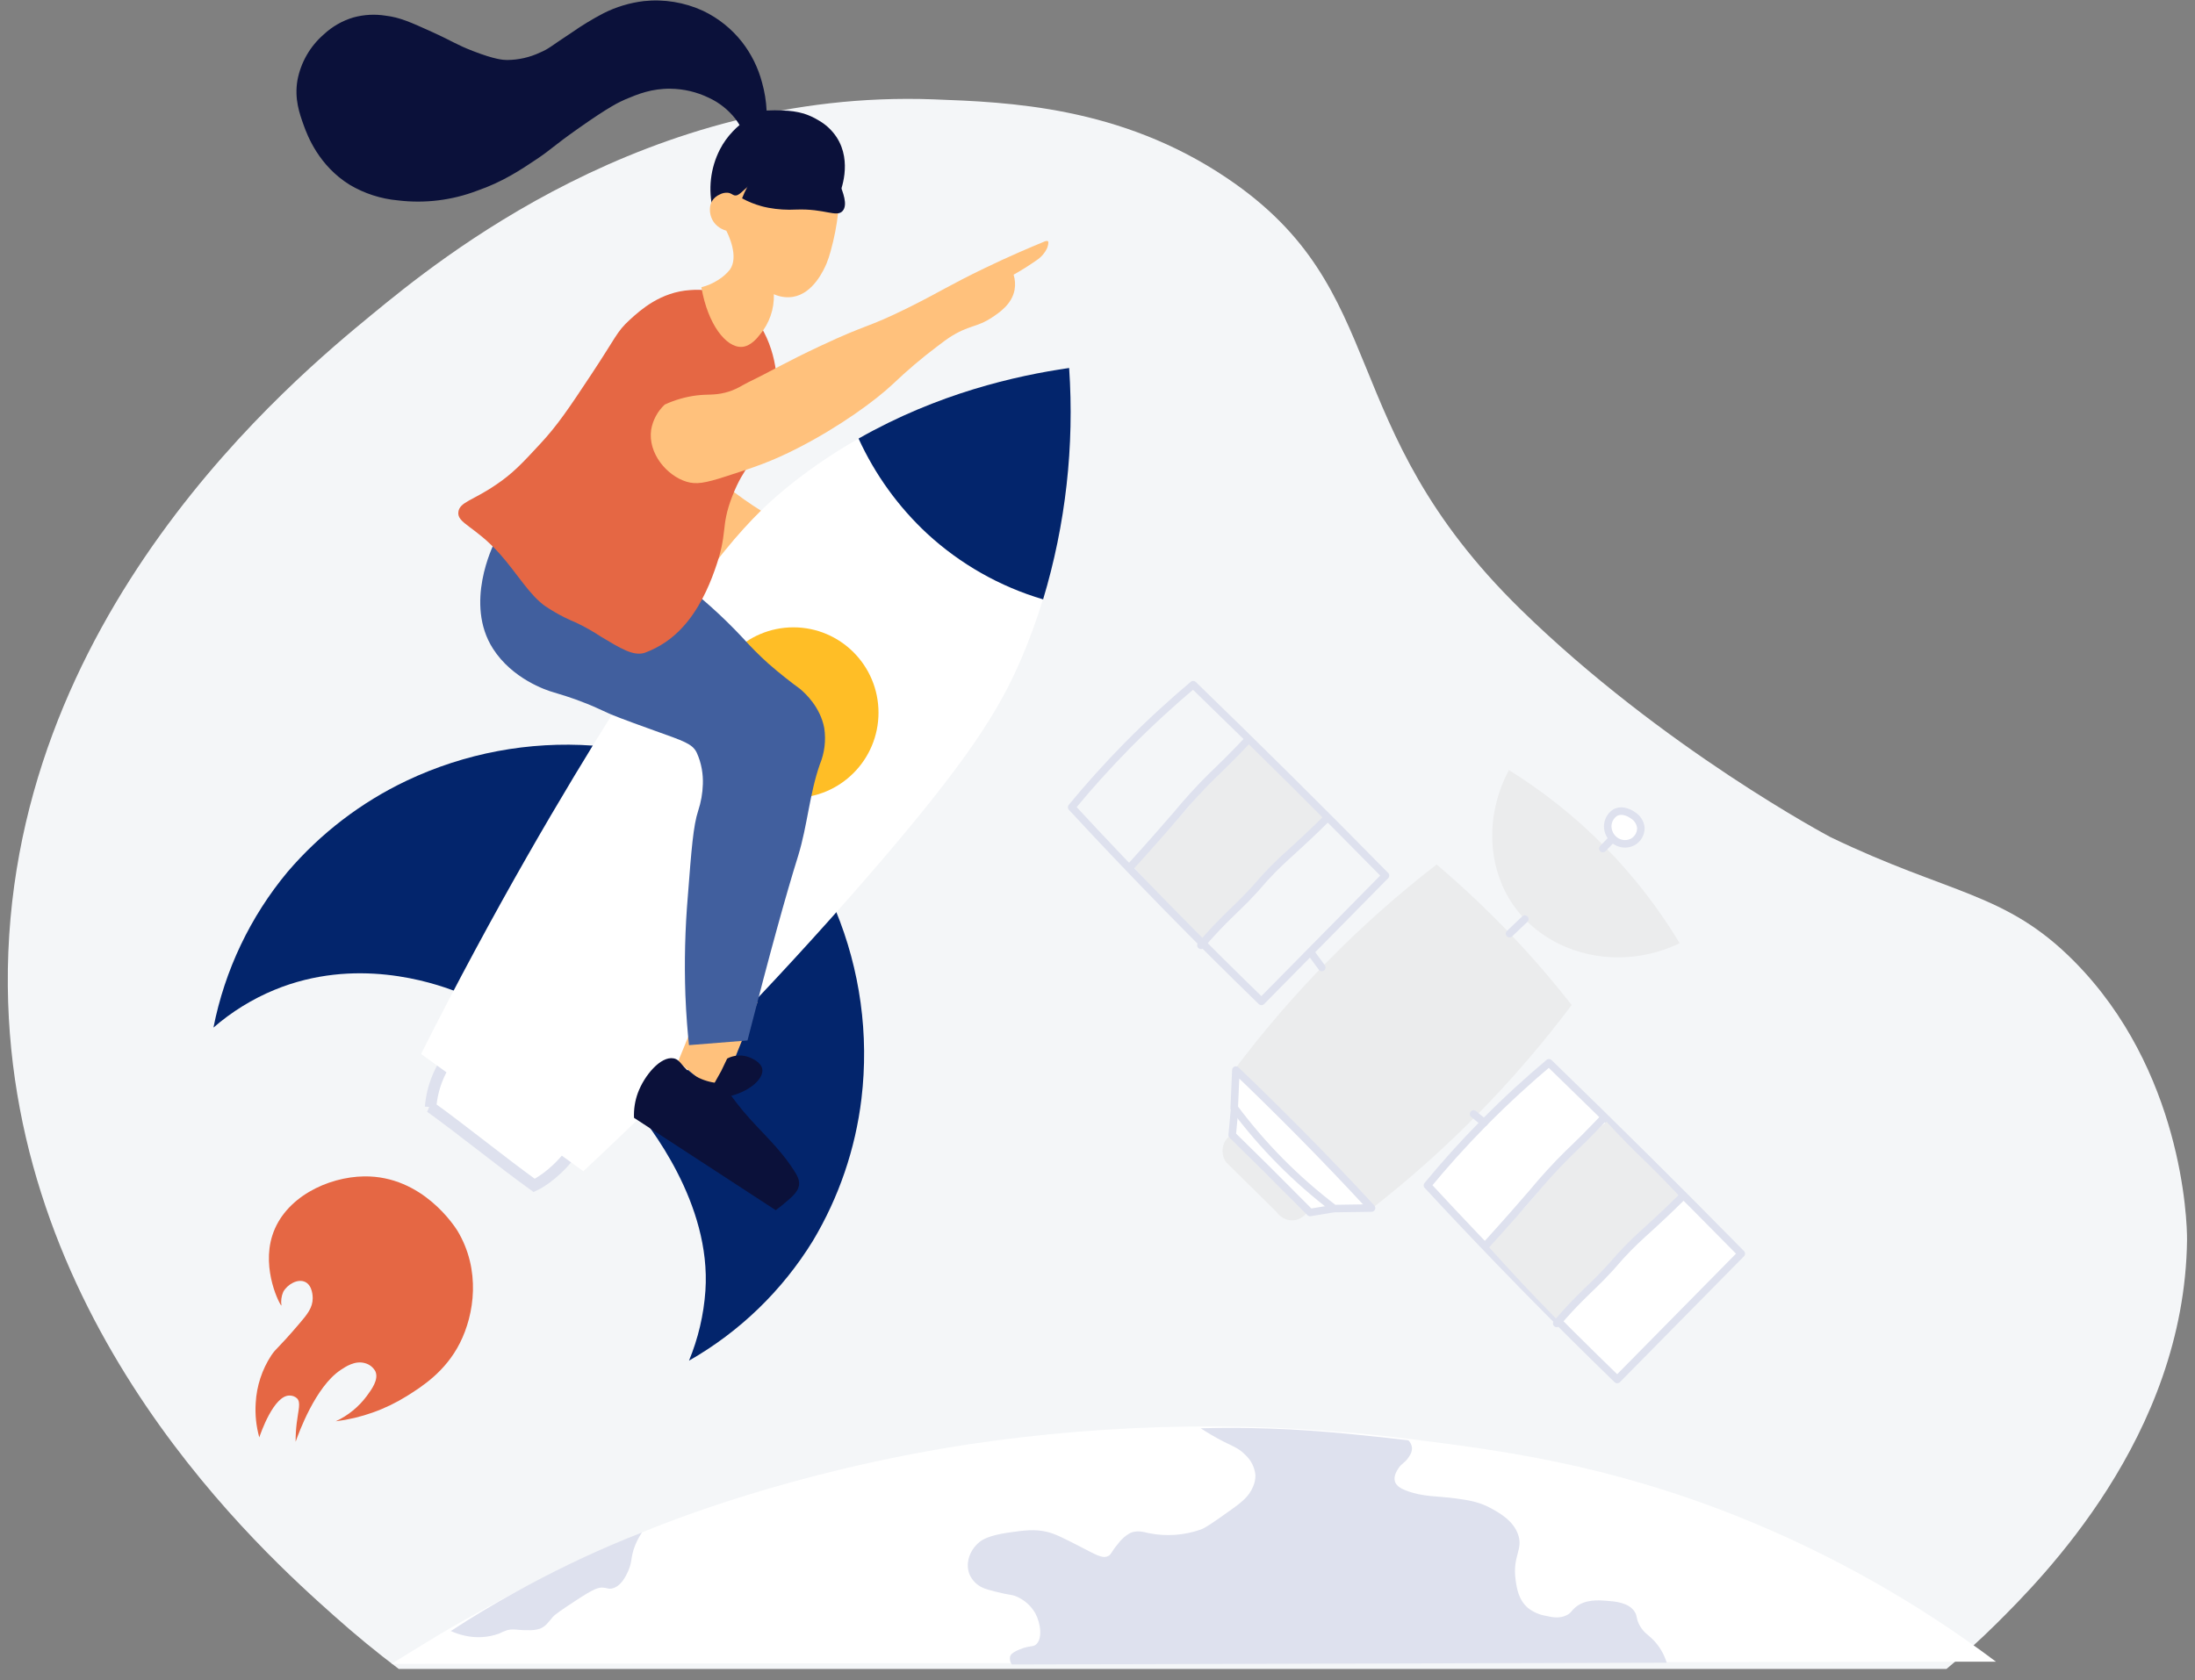 <?xml version="1.0" encoding="UTF-8"?>
<svg width="175px" height="134px" viewBox="0 0 175 134" version="1.1" xmlns="http://www.w3.org/2000/svg" xmlns:xlink="http://www.w3.org/1999/xlink">
    <rect x="0" y="0" width="175" height="134" fill="#808080" stroke="none"/>
    <!-- Generator: Sketch 52.6 (67491) - http://www.bohemiancoding.com/sketch -->
    <title>Group 79</title>
    <desc>Created with Sketch.</desc>
    <g id="Sign-in" stroke="none" stroke-width="1" fill="none" fill-rule="evenodd">
        <g id="Choose-role" transform="translate(-632, -580)">
            <g id="Group" transform="translate(233, 189)">
                <g id="Group-8" transform="translate(331.2, 363.4)">
                    <g id="Group-79" transform="translate(68.4, 27.6)">
                        <path d="M158.506,129.548 C162.163,125.914 173.565,114.578 173.765,98.91 C173.785,97.245 173.342,85.311 164.759,76.656 C159.293,71.141 154.86,71.354 145.327,66.755 C145.327,66.755 131.96,59.682 120.615,48.578 C105.553,33.834 110.564,23.189 97.222,14.204 C88.714,8.463 79.765,8.144 73.83,7.923 C50.955,7.079 34.379,20.703 29.019,25.11 C23.009,30.056 -0.249,49.166 0.023,78.651 C0.275,105.883 20.425,123.865 26.066,128.888 C27.724,130.369 29.433,131.773 31.194,133.1 L154.585,133.1 C155.961,131.957 157.268,130.773 158.506,129.548 Z" id="_Path_132" fill="#F4F6F8"></path>
                        <path d="M34.457,130.335 C35.576,129.675 42.702,125.484 50.26,122.343 C52.483,121.419 62.448,117.371 76.5,115.204 C88.214,113.436 100.115,113.29 111.869,114.77 C119.081,115.666 127.469,116.78 137.795,120.876 C145.188,123.821 152.16,127.735 158.529,132.517 L30.605,132.698 C31.546,132.115 32.863,131.291 34.457,130.335 Z" id="_Path_134" fill="#FFFFFF"></path>
                        <path d="M50.583,122.214 C50.369,122.531 50.189,122.87 50.045,123.224 C49.659,124.177 49.833,124.51 49.473,125.314 C49.324,125.641 48.92,126.537 48.179,126.684 C47.893,126.741 47.816,126.629 47.461,126.612 C47.106,126.595 46.777,126.672 45.231,127.694 C44.193,128.38 43.675,128.725 43.471,128.957 C43.139,129.336 42.933,129.701 42.43,129.896 C42.126,129.987 41.81,130.024 41.494,130.005 C40.635,130.025 40.389,129.87 39.84,130.005 C39.605,130.084 39.376,130.18 39.156,130.292 C38.277,130.601 37.329,130.651 36.423,130.436 C36.051,130.355 35.689,130.233 35.344,130.074 C36.929,129.037 38.643,127.995 40.495,126.973 C43.324,125.402 46.24,123.994 49.229,122.756" id="_Path_135" fill="#DEE1EE"></path>
                        <path d="M80.071,132.741 C79.938,132.562 79.886,132.334 79.928,132.115 C79.966,131.986 80.074,131.793 80.695,131.541 C81.511,131.205 81.723,131.371 81.989,131.156 C82.527,130.723 82.384,129.471 81.94,128.656 C81.592,128.049 81.052,127.575 80.406,127.309 C80.006,127.146 79.991,127.243 78.729,126.925 C77.908,126.718 77.67,126.615 77.436,126.445 C77.087,126.212 76.819,125.876 76.669,125.484 C76.541,125.114 76.525,124.715 76.62,124.335 C76.752,123.805 77.054,123.332 77.479,122.989 C77.636,122.854 78.143,122.455 79.828,122.22 C81.096,122.042 81.889,121.933 82.896,122.171 C83.503,122.314 84.164,122.65 85.472,123.319 C86.722,123.956 87.292,124.341 87.761,124.088 C88.022,123.954 87.959,123.801 88.528,123.127 C88.783,122.774 89.11,122.481 89.487,122.266 C90.036,122.01 90.586,122.177 90.972,122.266 C92.363,122.548 93.803,122.449 95.142,121.978 C95.505,121.846 96.152,121.404 97.431,120.489 C98.43,119.788 98.985,119.326 99.3,118.565 C99.428,118.278 99.494,117.967 99.492,117.652 C99.434,117.025 99.142,116.442 98.676,116.019 C98.015,115.333 97.532,115.359 95.897,114.385 C95.571,114.19 95.305,114.021 95.13,113.906 C98.044,113.829 100.482,113.906 102.319,114.001 C104.477,114.119 106.326,114.288 107.734,114.434 C109.331,114.589 110.682,114.744 111.689,114.868 C111.851,115.028 111.953,115.24 111.975,115.468 C111.979,115.691 111.912,115.911 111.784,116.094 C111.454,116.668 111.174,116.648 110.873,117.127 C110.762,117.302 110.493,117.73 110.61,118.137 C110.728,118.545 111.183,118.743 111.469,118.858 C112.868,119.406 114.044,119.297 115.518,119.507 C116.471,119.642 117.361,119.768 118.346,120.325 C119.015,120.701 120.046,121.284 120.429,122.369 C120.864,123.6 119.963,124.057 120.237,126.023 C120.326,126.663 120.472,127.599 121.219,128.234 C121.631,128.558 122.117,128.773 122.633,128.86 C123.125,128.971 123.752,129.115 124.35,128.788 C124.685,128.607 124.69,128.446 124.997,128.188 C125.775,127.528 126.863,127.614 127.464,127.66 C128.17,127.714 129.238,127.797 129.716,128.521 C129.968,128.905 129.816,129.095 130.148,129.669 C130.454,130.194 130.78,130.364 131.155,130.725 C131.679,131.249 132.066,131.894 132.283,132.603 L80.071,132.741 Z" id="_Path_136" fill="#DEE1EE"></path>
                        <path d="M57.294,38.76 C59.151,40.238 61.172,41.496 63.318,42.506 C66.324,43.87 69.484,44.863 72.728,45.463 C74.892,45.845 76.76,45.977 79.433,47.108 C80.372,47.505 81.281,47.971 82.152,48.5 L72.199,50.036 C71.821,49.976 71.277,49.89 70.619,49.778 C69.474,49.585 68.175,49.353 67.448,49.204 C66.77,49.069 65.911,48.879 61.973,47.717 C57.826,46.494 57.34,46.281 56.822,45.647 C55.752,44.312 55.794,42.627 55.837,42.067 C55.944,40.833 56.456,39.67 57.294,38.76 Z" id="_Path_137" fill="#FFC17C"></path>
                        <path d="M56.252,16.762 C55.839,15.133 56.033,13.409 56.799,11.913 C57.071,11.388 57.417,10.905 57.826,10.478 C57.995,10.299 58.174,10.129 58.362,9.97 C58.26,9.799 58.15,9.634 58.03,9.476 C57.466,8.755 56.739,8.18 55.909,7.797 C54.96,7.336 53.921,7.09 52.867,7.076 C51.364,7.053 50.263,7.501 49.261,7.923 C48.812,8.113 47.985,8.497 45.54,10.22 C43.423,11.712 43.411,11.873 42.172,12.703 C40.933,13.532 39.479,14.506 37.45,15.206 C35.437,15.975 33.267,16.241 31.128,15.981 C29.77,15.86 28.455,15.435 27.282,14.738 C24.809,13.205 23.908,10.808 23.619,10.004 C23.278,9.054 22.86,7.894 23.115,6.393 C23.383,4.978 24.119,3.696 25.204,2.753 C25.882,2.116 26.7,1.648 27.591,1.387 C28.42,1.162 29.287,1.115 30.135,1.249 C31.28,1.384 32.138,1.774 33.836,2.543 C35.533,3.313 35.716,3.528 37.11,4.071 C38.847,4.745 39.513,4.78 39.814,4.785 C40.73,4.782 41.635,4.577 42.464,4.185 C43.197,3.873 43.303,3.695 44.945,2.621 C45.774,2.04 46.641,1.513 47.538,1.045 C48.536,0.546 49.611,0.223 50.718,0.089 C52.339,-0.086 53.978,0.183 55.46,0.867 C56.671,1.445 57.732,2.296 58.562,3.353 C59.308,4.314 59.851,5.416 60.159,6.594 C60.362,7.319 60.483,8.064 60.519,8.816 C60.951,8.791 61.384,8.791 61.816,8.816 C62.382,8.821 62.945,8.903 63.49,9.06 C63.89,9.189 64.275,9.364 64.635,9.582 C65.226,9.912 65.73,10.38 66.103,10.946 C67.388,12.924 66.409,15.284 66.3,15.539 C65.918,14.97 65.374,14.531 64.738,14.279 C63.241,13.705 61.89,14.477 61.707,14.586 L61.53,15.651 C59.728,15.792 57.953,16.166 56.247,16.762 L56.252,16.762 Z" id="_Path_138" fill="#0B113A"></path>
                        <path d="M66.023,72.605 C67.98,77.347 68.689,82.512 68.083,87.608 C67.602,91.622 66.281,95.49 64.208,98.958 C61.768,102.924 58.372,106.21 54.332,108.512 C55.065,106.738 55.507,104.856 55.64,102.94 C56.115,95.956 51.144,89.735 49.842,88.147 C54.876,82.616 60.992,78.137 66.023,72.605 Z" id="_Path_139" fill="#03256C"></path>
                        <path d="M33.718,88.288 C36.477,90.283 39.227,92.542 41.989,94.538 C42.621,94.25 44.064,93.269 45.137,91.667 C46.122,90.157 46.529,88.341 46.282,86.554 L39.259,81.476 C36.186,82.379 33.987,85.09 33.73,88.291 L33.718,88.288 Z" id="_Path_140" stroke="#DEE1EE" stroke-width="0.913" fill="#FFFFFF"></path>
                        <path d="M46.68,59.463 C41.576,59.101 36.465,60.061 31.838,62.251 C28.194,63.979 24.955,66.459 22.331,69.528 C19.351,73.105 17.318,77.377 16.418,81.95 C17.867,80.69 19.51,79.674 21.284,78.941 C27.737,76.28 33.853,78.341 35.767,79.076 L46.68,59.463 Z" id="_Path_141" fill="#03256C"></path>
                        <ellipse id="_Path_142" fill="#FFBE26" cx="61.607" cy="56.834" rx="6.783" ry="6.804"></ellipse>
                        <path d="M67.849,34.976 C66.083,35.98 64.392,37.111 62.789,38.358 C59.254,41.111 56.029,44.533 48.574,56.38 C44.347,63.098 38.827,72.416 32.971,84.054 L45.907,93.404 C53.686,86.15 61.087,78.499 68.08,70.481 C76.72,60.569 79.116,56.512 80.833,52.511 C81.488,50.971 82.062,49.398 82.55,47.797 C79.109,46.78 75.946,44.986 73.303,42.552 C71.007,40.411 69.153,37.836 67.849,34.976 Z" id="_Path_143" fill="#FFFFFF"></path>
                        <path d="M84.639,29.347 C80.375,29.964 74.173,31.374 67.851,34.976 C69.159,37.838 71.017,40.414 73.318,42.555 C75.96,44.989 79.123,46.783 82.564,47.8 C84.362,41.825 85.065,35.573 84.639,29.347 Z" id="_Path_144" fill="#03256C"></path>
                        <ellipse id="_Path_145" fill="#FFBE26" cx="62.657" cy="56.834" rx="6.783" ry="6.804"></ellipse>
                        <path d="M55.958,78.551 L53.459,84.662 C53.459,84.662 57.351,87.987 57.228,87.326 C57.105,86.666 58.052,84.235 58.052,84.235 L59.787,79.929 L55.958,78.551 Z" id="_Path_146" fill="#FFC17C"></path>
                        <path d="M53.101,84.404 C53.711,84.519 53.728,85.148 54.761,85.77 C55.258,86.066 55.807,86.261 56.378,86.345 L56.896,85.42 L57.377,84.418 C57.855,84.171 58.408,84.111 58.928,84.249 C59.372,84.372 60.073,84.728 60.17,85.239 C60.308,85.928 59.375,86.936 57.698,87.392 C57.929,87.714 58.27,88.15 58.682,88.65 C60.079,90.3 61.475,91.443 62.709,93.355 C62.952,93.734 63.178,94.124 63.095,94.563 C62.998,95.092 62.494,95.505 61.736,96.134 C61.535,96.297 61.364,96.421 61.246,96.513 L49.948,89.146 C49.919,88.474 50.022,87.803 50.251,87.171 C50.766,85.768 52.074,84.215 53.101,84.404 Z" id="_Path_147" fill="#0B113A"></path>
                        <path d="M38.701,51.727 C36.411,48.141 38.701,43.511 38.844,43.23 C39.15,43.434 42.968,45.911 46.617,44.183 C47.631,43.692 48.508,42.956 49.169,42.041 C48.975,42.486 48.797,43.101 49.061,43.586 C49.324,44.071 49.985,44.189 50.72,44.447 C51.293,44.651 51.945,45.136 53.282,46.103 C55.213,47.538 57.01,49.147 58.651,50.909 C59.277,51.606 59.939,52.27 60.634,52.898 C61.564,53.722 62.666,54.555 62.714,54.592 C63.141,54.913 63.086,54.853 63.212,54.962 C63.627,55.312 64.809,56.415 65.115,58.065 C65.263,59.048 65.14,60.053 64.758,60.971 C63.939,63.319 63.77,65.851 63.041,68.228 C62.068,71.334 60.78,75.993 58.994,82.977 L54.329,83.35 C54.232,82.403 54.109,81.017 54.043,79.332 C53.951,76.702 54.017,74.07 54.24,71.449 C54.527,67.717 54.673,65.839 55.065,64.654 C55.29,63.971 55.415,63.259 55.437,62.541 C55.451,62.138 55.423,61.735 55.354,61.338 C55.275,60.88 55.136,60.434 54.942,60.012 C54.593,59.314 53.923,59.105 51.596,58.272 C48.84,57.285 48.236,57.026 47.962,56.906 C47.166,56.558 46.966,56.432 46.184,56.119 C44.865,55.588 43.961,55.35 43.506,55.203 C42.951,55.051 40.237,54.135 38.701,51.727 Z" id="_Path_148" fill="#415F9E"></path>
                        <path d="M35.945,40.821 C35.819,41.74 37.261,41.947 39.259,44.186 C40.61,45.701 41.637,47.498 42.899,48.36 C43.373,48.675 43.865,48.963 44.373,49.221 C44.779,49.425 44.997,49.508 45.326,49.654 C46.02,49.983 46.689,50.361 47.329,50.785 C48.886,51.721 49.859,52.307 50.723,52.083 L50.849,52.043 C51.97,51.624 52.976,50.945 53.785,50.062 C55.088,48.675 55.898,46.832 56.361,45.526 C57.506,42.369 56.788,42.124 57.792,39.549 C58.762,37.075 59.483,37.075 60.448,34.437 C60.94,33.09 61.429,31.758 61.306,30.045 C61.158,27.889 60.079,24.852 57.446,23.64 C56.505,23.221 55.475,23.046 54.449,23.132 C52.074,23.278 50.477,24.708 49.604,25.509 C48.548,26.474 48.548,26.841 46.516,29.901 C44.759,32.551 43.852,33.92 42.424,35.447 C41.047,36.934 40.272,37.77 38.93,38.668 C37.118,39.908 36.048,40.032 35.945,40.821 Z" id="_Path_149" fill="#E56744"></path>
                        <path d="M66.223,16.96 C66.106,18.001 65.905,19.032 65.622,20.04 C65.533,20.371 65.425,20.696 65.299,21.013 C65.095,21.481 64.257,23.413 62.606,23.677 C62.093,23.752 61.569,23.678 61.097,23.462 C61.137,24.647 60.734,25.804 59.967,26.706 C59.315,27.567 58.756,27.653 58.536,27.665 C57.291,27.728 55.832,25.885 55.319,22.908 C55.801,22.787 56.26,22.586 56.676,22.314 C57.024,22.098 57.334,21.824 57.592,21.504 C58.333,20.462 57.449,18.68 57.306,18.398 C57.172,18.361 57.044,18.309 56.922,18.243 C56.69,18.124 56.488,17.954 56.33,17.747 C56.089,17.415 55.973,17.008 56.003,16.598 C56.015,16.396 56.074,16.199 56.175,16.024 C56.32,15.795 56.532,15.615 56.782,15.51 C56.979,15.402 57.204,15.354 57.429,15.373 C57.686,15.401 57.778,15.528 57.929,15.573 C58.316,15.691 58.582,15.18 59.263,14.712 C59.621,14.477 60.005,14.284 60.408,14.138 C60.95,13.947 61.521,13.85 62.096,13.851 C62.743,13.825 64.386,13.776 65.685,14.643 C65.868,14.754 66.027,14.902 66.151,15.077 C66.409,15.453 66.383,15.909 66.223,16.96 Z" id="_Path_150" fill="#FFC17C"></path>
                        <path d="M66.3,14.554 C66.615,15.344 67.004,16.323 66.586,16.817 C66.106,17.371 65.184,16.624 62.866,16.713 C62.132,16.752 61.397,16.705 60.674,16.572 C60.388,16.521 60.19,16.463 60.102,16.44 C59.566,16.293 59.05,16.084 58.562,15.818 C58.804,15.19 59.125,14.595 59.518,14.049 C60.001,13.353 60.611,12.755 61.315,12.287 C62.01,11.791 62.862,11.567 63.71,11.658 C65.281,11.862 65.98,13.751 66.3,14.554 Z" id="_Path_151" fill="#0B113A"></path>
                        <path d="M21.839,104.12 C21.744,104.137 20.233,101.284 21.112,98.528 C22.079,95.493 25.533,93.857 28.427,93.817 C33.112,93.751 35.684,97.868 35.867,98.146 C37.751,101.275 37.221,104.82 36.068,107.105 C34.914,109.391 33.046,110.576 31.864,111.32 C30.134,112.404 28.19,113.096 26.166,113.349 C27.143,112.896 27.992,112.205 28.636,111.34 C29.033,110.8 29.611,110.019 29.331,109.37 C29.156,109.043 28.852,108.803 28.492,108.71 C27.703,108.483 26.944,108.997 26.549,109.261 C24.546,110.605 23.224,114.262 22.969,114.98 C22.967,114.484 22.996,113.988 23.055,113.496 C23.184,112.425 23.401,111.859 23.084,111.521 C22.923,111.373 22.712,111.292 22.494,111.294 C21.223,111.262 20.165,114.351 20.073,114.632 C19.823,113.74 19.726,112.811 19.787,111.885 C19.861,110.533 20.289,109.225 21.029,108.093 C21.444,107.479 21.464,107.671 23.281,105.541 C23.902,104.815 24.331,104.284 24.331,103.531 C24.331,103.431 24.331,102.527 23.733,102.237 C23.135,101.947 22.302,102.438 21.982,103.026 C21.833,103.37 21.784,103.749 21.839,104.12 Z" id="_Path_152" fill="#E56744"></path>
                        <path d="M52.397,32.264 C53.199,31.894 54.052,31.649 54.927,31.537 C55.875,31.423 56.312,31.537 57.203,31.316 C58.093,31.095 58.576,30.716 59.114,30.455 C60.903,29.594 61.976,28.914 64.818,27.584 C68.664,25.776 68.444,26.204 71.761,24.562 C74.253,23.33 75.098,22.733 77.939,21.367 C79.908,20.419 81.548,19.725 82.61,19.288 C82.684,19.251 82.868,19.173 82.953,19.245 C83.039,19.317 82.922,19.702 82.876,19.802 C82.689,20.192 82.399,20.522 82.038,20.758 C81.448,21.171 80.839,21.554 80.212,21.906 C80.332,22.296 80.359,22.71 80.289,23.112 C80.08,24.26 79.07,24.932 78.486,25.319 C77.241,26.146 76.66,25.894 75.075,26.927 C74.877,27.053 74.665,27.214 74.107,27.636 C72.879,28.562 71.706,29.559 70.593,30.622 C69.205,31.934 66.358,34.015 63.038,35.72 C60.877,36.828 59.506,37.273 57.314,37.979 C55.597,38.539 54.902,38.648 54.132,38.416 C52.566,37.939 51.05,36.156 51.313,34.282 C51.444,33.508 51.825,32.799 52.397,32.264 Z" id="_Path_153" fill="#FFC17C"></path>
                        <path d="M122.893,84.757 C125.486,87.27 128.091,89.825 130.709,92.422 C133.256,94.952 135.762,97.471 138.227,99.98 L133.282,104.998 L128.336,110.016 C125.875,107.63 123.389,105.155 120.878,102.593 C118.223,99.879 115.665,97.192 113.206,94.532 C114.517,92.941 116.005,91.271 117.685,89.566 C119.479,87.754 121.23,86.155 122.893,84.757 Z" id="_Path_154" stroke="#DEE1EE" stroke-width="0.6" fill="#FFFFFF" stroke-linecap="round" stroke-linejoin="round"></path>
                        <path d="M97.998,90.341 C97.639,90.425 97.324,90.639 97.111,90.941 C96.78,91.469 96.788,92.142 97.131,92.663 L101.175,96.656 C101.459,97.061 101.915,97.311 102.408,97.331 C103.053,97.313 103.618,96.894 103.822,96.28 L97.998,90.341 Z" id="_Path_155" fill="#EBECED"></path>
                        <path d="M108.776,96.375 C106.896,94.67 104.958,92.812 102.992,90.794 C101.149,88.902 99.443,87.039 97.872,85.231 C102.477,79.106 107.88,73.628 113.936,68.942 C115.969,70.667 117.911,72.497 119.754,74.425 C121.643,76.401 123.282,78.333 124.705,80.15 C120.135,86.242 114.778,91.698 108.776,96.375 Z" id="_Path_156" fill="#EBECED"></path>
                        <path d="M119.702,61.41 C117.825,64.926 117.931,69.112 120.037,72.163 C122.762,76.108 128.422,77.569 133.316,75.224 C129.934,69.602 125.268,64.868 119.702,61.413 L119.702,61.41 Z" id="_Path_157" fill="#EBECED"></path>
                        <polygon id="_Path_158" stroke="#DEE1EE" stroke-width="0.6" fill="#FFFFFF" stroke-linecap="round" stroke-linejoin="round" points="97.64 90.519 100.413 93.251 103.848 96.696 105.739 96.381 103.765 93.059 97.838 88.357"></polygon>
                        <path d="M97.801,88.354 L97.932,85.34 C99.59,86.924 101.265,88.571 102.958,90.28 C104.976,92.322 106.906,94.342 108.747,96.34 L105.762,96.383 C102.747,94.091 100.067,91.385 97.801,88.345 L97.801,88.354 Z" id="_Path_159" stroke="#DEE1EE" stroke-width="0.6" fill="#FFFFFF" stroke-linecap="round" stroke-linejoin="round"></path>
                        <path d="M127.999,66.835 L127.189,67.674" id="_Path_160" stroke="#DEE1EE" stroke-width="0.6" fill="#FFFFFF" stroke-linecap="round" stroke-linejoin="round"></path>
                        <path d="M120.97,73.3 L119.751,74.457" id="_Path_161" stroke="#DEE1EE" stroke-width="0.6" fill="#FFFFFF" stroke-linecap="round" stroke-linejoin="round"></path>
                        <path d="M128.168,64.812 C128.806,64.456 129.513,64.964 129.599,65.027 C129.943,65.243 130.172,65.604 130.22,66.009 C130.234,66.488 129.974,66.934 129.55,67.157 C129.083,67.389 128.525,67.328 128.119,67.002 C127.778,66.731 127.579,66.319 127.578,65.882 C127.587,65.45 127.807,65.049 128.168,64.812 Z" id="_Path_162" stroke="#DEE1EE" stroke-width="0.6" fill="#FFFFFF" stroke-linecap="round" stroke-linejoin="round"></path>
                        <path d="M127.939,100.767 C128.259,100.365 128.202,100.374 128.511,99.98 C129.593,98.574 130.483,98.232 131.828,96.946 C132.343,96.457 132.821,95.932 133.259,95.373 C132.898,94.98 132.346,94.385 131.653,93.685 C130.961,92.985 130.549,92.597 130.065,92.126 C129.441,91.518 128.551,90.625 127.489,89.462 C127.202,89.668 126.929,89.895 126.674,90.14 C126.496,90.309 126.388,90.427 126.216,90.613 C126.216,90.613 125.884,90.966 125.249,91.595 C124.613,92.224 124.316,92.422 123.881,92.821 C123.26,93.405 122.705,94.056 122.226,94.761 C121.585,95.623 120.386,97.015 117.919,99.248 C118.873,100.311 119.856,101.382 120.867,102.464 C121.775,103.42 122.678,104.359 123.574,105.28 C124.012,104.889 124.513,104.418 125.048,103.844 C125.515,103.351 125.443,103.374 125.892,102.891 C126.863,101.82 127.24,101.628 127.939,100.767 Z" id="_Path_163" fill="#EBECED"></path>
                        <path d="M103.968,76.047 L104.786,77.156" id="_Path_164" stroke="#DEE1EE" stroke-width="0.6" fill="#FFFFFF" stroke-linecap="round" stroke-linejoin="round"></path>
                        <path d="M116.883,88.845 L117.736,89.531" id="_Path_165" stroke="#DEE1EE" stroke-width="0.6" fill="#FFFFFF" stroke-linecap="round" stroke-linejoin="round"></path>
                        <path d="M127.263,89.152 C126.894,89.545 126.345,90.122 125.661,90.806 C125.06,91.406 124.639,91.799 124.424,92.008 C123.417,93.002 122.462,94.048 121.562,95.14 C120.724,96.114 119.505,97.509 117.905,99.271" id="_Path_166" stroke="#DEE1EE" stroke-width="0.6" stroke-linecap="round" stroke-linejoin="round"></path>
                        <path d="M133.419,95.542 C132.412,96.538 131.573,97.319 130.984,97.856 C130.191,98.579 129.521,99.162 128.617,100.153 C128.199,100.606 128.279,100.552 127.81,101.068 C126.78,102.202 126.227,102.656 125.309,103.583 C124.876,104.019 124.244,104.68 123.511,105.541" id="_Path_167" stroke="#DEE1EE" stroke-width="0.6" stroke-linecap="round" stroke-linejoin="round"></path>
                        <path d="M99.661,70.257 C100.7,69.06 101.009,68.922 103.61,66.433 C104.205,65.859 104.755,65.343 105.207,64.886 C104.137,63.78 103.052,62.671 101.953,61.559 C101.03,60.625 100.108,59.705 99.189,58.797 L98.57,59.458 C97.884,60.184 97.457,60.606 97.102,60.971 C95.634,62.478 94.684,63.689 94.089,64.415 C92.708,66.035 91.194,67.536 89.564,68.902 C90.541,70.005 91.551,71.116 92.595,72.235 C93.528,73.236 94.455,74.209 95.377,75.155 C95.826,74.747 96.344,74.253 96.893,73.665 C98.267,72.204 98.37,71.747 99.661,70.257 Z" id="_Path_168" fill="#EBECED"></path>
                        <path d="M94.527,54.603 C97.119,57.116 99.725,59.671 102.342,62.268 C104.889,64.798 107.395,67.318 109.86,69.827 L104.915,74.845 L99.97,79.863 C97.509,77.476 95.023,75.002 92.512,72.439 C89.856,69.725 87.299,67.038 84.839,64.378 C86.15,62.788 87.638,61.117 89.318,59.412 C91.11,57.6 92.864,56.004 94.527,54.603 Z" id="_Path_169" stroke="#DEE1EE" stroke-width="0.6" stroke-linecap="round" stroke-linejoin="round"></path>
                        <path d="M98.897,58.998 C98.528,59.392 97.978,59.969 97.294,60.652 C96.693,61.252 96.272,61.645 96.058,61.855 C95.051,62.849 94.096,63.894 93.196,64.987 C92.357,65.96 91.138,67.355 89.538,69.118" id="_Path_170" stroke="#DEE1EE" stroke-width="0.6" stroke-linecap="round" stroke-linejoin="round"></path>
                        <path d="M105.052,65.389 C104.045,66.385 103.207,67.166 102.617,67.702 C101.824,68.426 101.155,69.009 100.25,69.999 C99.832,70.452 99.913,70.398 99.443,70.915 C98.413,72.049 97.861,72.502 96.942,73.429 C96.51,73.866 95.877,74.526 95.145,75.387" id="_Path_171" stroke="#DEE1EE" stroke-width="0.6" stroke-linecap="round" stroke-linejoin="round"></path>
                    </g>
                </g>
            </g>
        </g>
    </g>
</svg>